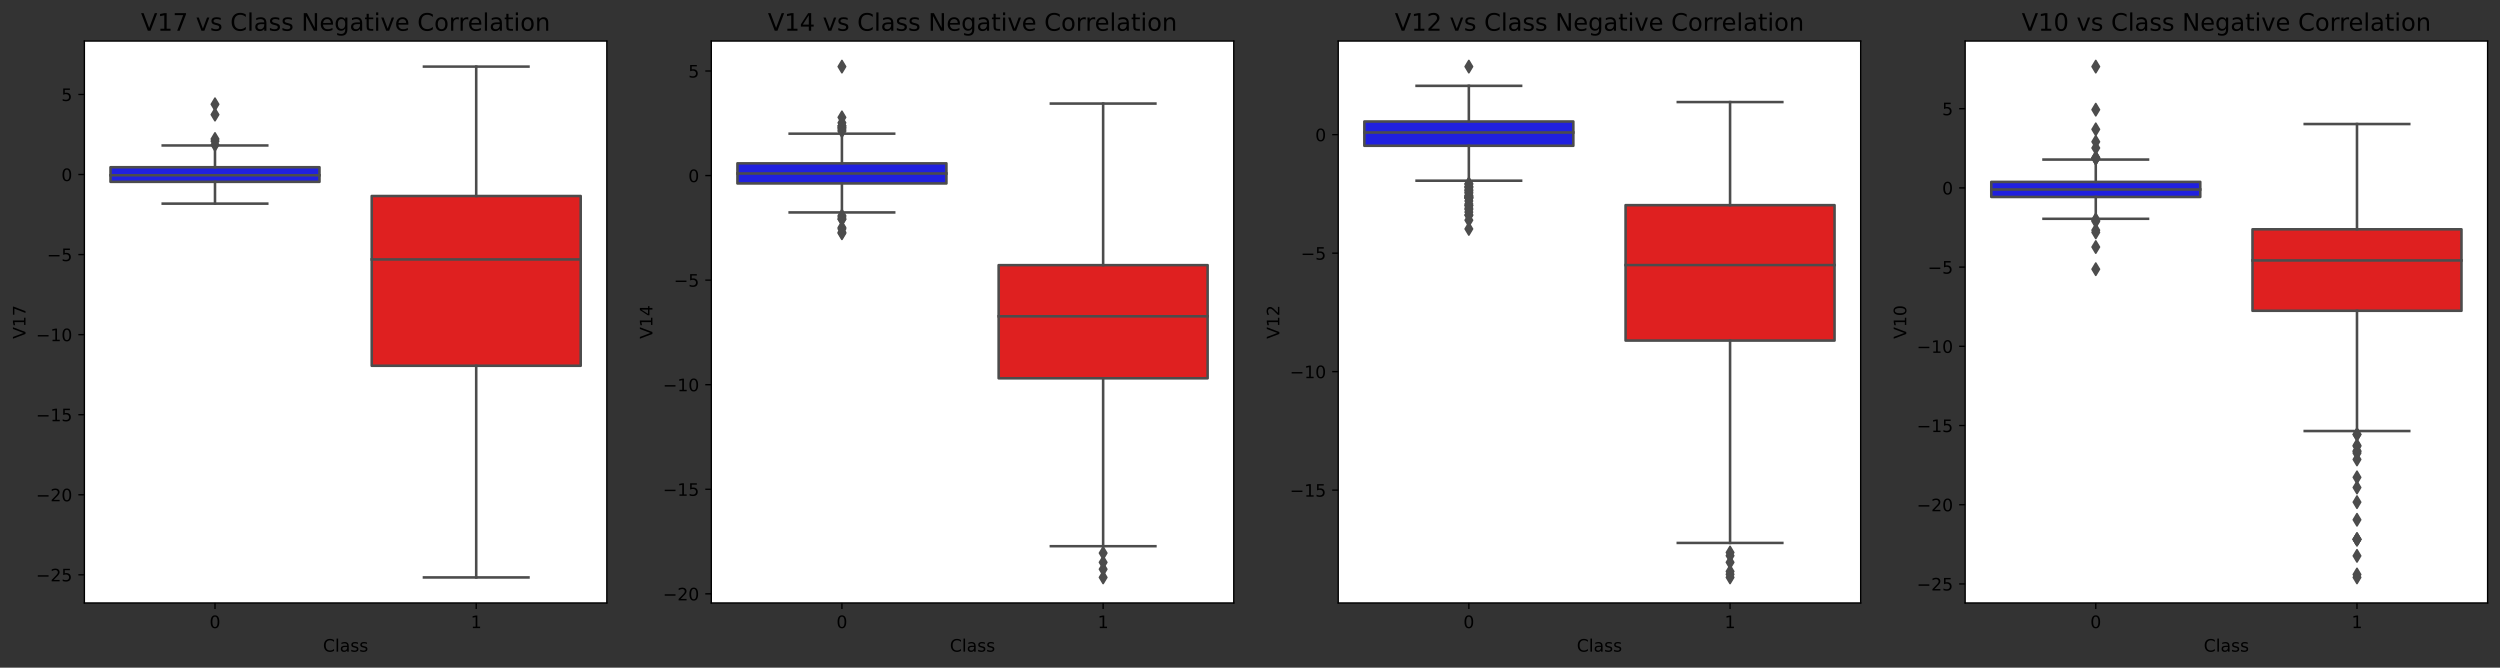 <?xml version="1.0" encoding="utf-8" standalone="no"?>
<!DOCTYPE svg PUBLIC "-//W3C//DTD SVG 1.1//EN"
  "http://www.w3.org/Graphics/SVG/1.1/DTD/svg11.dtd">
<!-- Created with matplotlib (https://matplotlib.org/) -->
<svg height="387.554pt" version="1.1" viewBox="0 0 1451.183 387.554" width="1451.183pt" xmlns="http://www.w3.org/2000/svg" xmlns:xlink="http://www.w3.org/1999/xlink">
 <rect x="0" y="0" width="1451.183" height="387.554" fill="#333333" stroke="none"/>
 <defs>
  <style type="text/css">
*{stroke-linecap:butt;stroke-linejoin:round;}
  </style>
 </defs>
 <g id="figure_1">
  <g id="patch_1">
   <path d="M 0 387.554 
L 1451.183 387.554 
L 1451.183 0 
L 0 0 
z
" style="fill:none;"/>
  </g>
  <g id="axes_1">
   <g id="patch_2">
    <path d="M 48.983 349.998 
L 352.244 349.998 
L 352.244 23.838 
L 48.983 23.838 
z
" style="fill:#ffffff;"/>
   </g>
   <g id="patch_3">
    <path clip-path="url(#p2c199ee702)" d="M 64.146 105.552 
L 185.45 105.552 
L 185.45 97.085 
L 64.146 97.085 
L 64.146 105.552 
z
" style="fill:#2020df;stroke:#4c4c4c;stroke-linejoin:miter;stroke-width:1.5;"/>
   </g>
   <g id="patch_4">
    <path clip-path="url(#p2c199ee702)" d="M 215.776 212.322 
L 337.081 212.322 
L 337.081 113.774 
L 215.776 113.774 
L 215.776 212.322 
z
" style="fill:#df2020;stroke:#4c4c4c;stroke-linejoin:miter;stroke-width:1.5;"/>
   </g>
   <g id="matplotlib.axis_1">
    <g id="xtick_1">
     <g id="line2d_1">
      <defs>
       <path d="M 0 0 
L 0 3.5 
" id="mfeb08ec21f" style="stroke:#000000;stroke-width:0.8;"/>
      </defs>
      <g>
       <use style="stroke:#000000;stroke-width:0.8;" x="124.798" xlink:href="#mfeb08ec21f" y="349.998"/>
      </g>
     </g>
     <g id="text_1">
      <!-- 0 -->
      <defs>
       <path d="M 31.781 66.406 
Q 24.172 66.406 20.328 58.906 
Q 16.5 51.422 16.5 36.375 
Q 16.5 21.391 20.328 13.891 
Q 24.172 6.391 31.781 6.391 
Q 39.453 6.391 43.281 13.891 
Q 47.125 21.391 47.125 36.375 
Q 47.125 51.422 43.281 58.906 
Q 39.453 66.406 31.781 66.406 
z
M 31.781 74.219 
Q 44.047 74.219 50.516 64.516 
Q 56.984 54.828 56.984 36.375 
Q 56.984 17.969 50.516 8.266 
Q 44.047 -1.422 31.781 -1.422 
Q 19.531 -1.422 13.062 8.266 
Q 6.594 17.969 6.594 36.375 
Q 6.594 54.828 13.062 64.516 
Q 19.531 74.219 31.781 74.219 
z
" id="DejaVuSans-48"/>
      </defs>
      <g transform="translate(121.617 364.596)scale(0.1 -0.1)">
       <use xlink:href="#DejaVuSans-48"/>
      </g>
     </g>
    </g>
    <g id="xtick_2">
     <g id="line2d_2">
      <g>
       <use style="stroke:#000000;stroke-width:0.8;" x="276.428" xlink:href="#mfeb08ec21f" y="349.998"/>
      </g>
     </g>
     <g id="text_2">
      <!-- 1 -->
      <defs>
       <path d="M 12.406 8.297 
L 28.516 8.297 
L 28.516 63.922 
L 10.984 60.406 
L 10.984 69.391 
L 28.422 72.906 
L 38.281 72.906 
L 38.281 8.297 
L 54.391 8.297 
L 54.391 0 
L 12.406 0 
z
" id="DejaVuSans-49"/>
      </defs>
      <g transform="translate(273.247 364.596)scale(0.1 -0.1)">
       <use xlink:href="#DejaVuSans-49"/>
      </g>
     </g>
    </g>
    <g id="text_3">
     <!-- Class -->
     <defs>
      <path d="M 64.406 67.281 
L 64.406 56.891 
Q 59.422 61.531 53.781 63.812 
Q 48.141 66.109 41.797 66.109 
Q 29.297 66.109 22.656 58.469 
Q 16.016 50.828 16.016 36.375 
Q 16.016 21.969 22.656 14.328 
Q 29.297 6.688 41.797 6.688 
Q 48.141 6.688 53.781 8.984 
Q 59.422 11.281 64.406 15.922 
L 64.406 5.609 
Q 59.234 2.094 53.438 0.328 
Q 47.656 -1.422 41.219 -1.422 
Q 24.656 -1.422 15.125 8.703 
Q 5.609 18.844 5.609 36.375 
Q 5.609 53.953 15.125 64.078 
Q 24.656 74.219 41.219 74.219 
Q 47.75 74.219 53.531 72.484 
Q 59.328 70.75 64.406 67.281 
z
" id="DejaVuSans-67"/>
      <path d="M 9.422 75.984 
L 18.406 75.984 
L 18.406 0 
L 9.422 0 
z
" id="DejaVuSans-108"/>
      <path d="M 34.281 27.484 
Q 23.391 27.484 19.188 25 
Q 14.984 22.516 14.984 16.5 
Q 14.984 11.719 18.141 8.906 
Q 21.297 6.109 26.703 6.109 
Q 34.188 6.109 38.703 11.406 
Q 43.219 16.703 43.219 25.484 
L 43.219 27.484 
z
M 52.203 31.203 
L 52.203 0 
L 43.219 0 
L 43.219 8.297 
Q 40.141 3.328 35.547 0.953 
Q 30.953 -1.422 24.312 -1.422 
Q 15.922 -1.422 10.953 3.297 
Q 6 8.016 6 15.922 
Q 6 25.141 12.172 29.828 
Q 18.359 34.516 30.609 34.516 
L 43.219 34.516 
L 43.219 35.406 
Q 43.219 41.609 39.141 45 
Q 35.062 48.391 27.688 48.391 
Q 23 48.391 18.547 47.266 
Q 14.109 46.141 10.016 43.891 
L 10.016 52.203 
Q 14.938 54.109 19.578 55.047 
Q 24.219 56 28.609 56 
Q 40.484 56 46.344 49.844 
Q 52.203 43.703 52.203 31.203 
z
" id="DejaVuSans-97"/>
      <path d="M 44.281 53.078 
L 44.281 44.578 
Q 40.484 46.531 36.375 47.5 
Q 32.281 48.484 27.875 48.484 
Q 21.188 48.484 17.844 46.438 
Q 14.5 44.391 14.5 40.281 
Q 14.5 37.156 16.891 35.375 
Q 19.281 33.594 26.516 31.984 
L 29.594 31.297 
Q 39.156 29.25 43.188 25.516 
Q 47.219 21.781 47.219 15.094 
Q 47.219 7.469 41.188 3.016 
Q 35.156 -1.422 24.609 -1.422 
Q 20.219 -1.422 15.453 -0.562 
Q 10.688 0.297 5.422 2 
L 5.422 11.281 
Q 10.406 8.688 15.234 7.391 
Q 20.062 6.109 24.812 6.109 
Q 31.156 6.109 34.562 8.281 
Q 37.984 10.453 37.984 14.406 
Q 37.984 18.062 35.516 20.016 
Q 33.062 21.969 24.703 23.781 
L 21.578 24.516 
Q 13.234 26.266 9.516 29.906 
Q 5.812 33.547 5.812 39.891 
Q 5.812 47.609 11.281 51.797 
Q 16.75 56 26.812 56 
Q 31.781 56 36.172 55.266 
Q 40.578 54.547 44.281 53.078 
z
" id="DejaVuSans-115"/>
     </defs>
     <g transform="translate(187.459 378.274)scale(0.1 -0.1)">
      <use xlink:href="#DejaVuSans-67"/>
      <use x="69.824" xlink:href="#DejaVuSans-108"/>
      <use x="97.607" xlink:href="#DejaVuSans-97"/>
      <use x="158.887" xlink:href="#DejaVuSans-115"/>
      <use x="210.986" xlink:href="#DejaVuSans-115"/>
     </g>
    </g>
   </g>
   <g id="matplotlib.axis_2">
    <g id="ytick_1">
     <g id="line2d_3">
      <defs>
       <path d="M 0 0 
L -3.5 0 
" id="m89d26c99dc" style="stroke:#000000;stroke-width:0.8;"/>
      </defs>
      <g>
       <use style="stroke:#000000;stroke-width:0.8;" x="48.983" xlink:href="#m89d26c99dc" y="333.659"/>
      </g>
     </g>
     <g id="text_4">
      <!-- −25 -->
      <defs>
       <path d="M 10.594 35.5 
L 73.188 35.5 
L 73.188 27.203 
L 10.594 27.203 
z
" id="DejaVuSans-8722"/>
       <path d="M 19.188 8.297 
L 53.609 8.297 
L 53.609 0 
L 7.328 0 
L 7.328 8.297 
Q 12.938 14.109 22.625 23.891 
Q 32.328 33.688 34.812 36.531 
Q 39.547 41.844 41.422 45.531 
Q 43.312 49.219 43.312 52.781 
Q 43.312 58.594 39.234 62.25 
Q 35.156 65.922 28.609 65.922 
Q 23.969 65.922 18.812 64.312 
Q 13.672 62.703 7.812 59.422 
L 7.812 69.391 
Q 13.766 71.781 18.938 73 
Q 24.125 74.219 28.422 74.219 
Q 39.75 74.219 46.484 68.547 
Q 53.219 62.891 53.219 53.422 
Q 53.219 48.922 51.531 44.891 
Q 49.859 40.875 45.406 35.406 
Q 44.188 33.984 37.641 27.219 
Q 31.109 20.453 19.188 8.297 
z
" id="DejaVuSans-50"/>
       <path d="M 10.797 72.906 
L 49.516 72.906 
L 49.516 64.594 
L 19.828 64.594 
L 19.828 46.734 
Q 21.969 47.469 24.109 47.828 
Q 26.266 48.188 28.422 48.188 
Q 40.625 48.188 47.75 41.5 
Q 54.891 34.812 54.891 23.391 
Q 54.891 11.625 47.562 5.094 
Q 40.234 -1.422 26.906 -1.422 
Q 22.312 -1.422 17.547 -0.641 
Q 12.797 0.141 7.719 1.703 
L 7.719 11.625 
Q 12.109 9.234 16.797 8.062 
Q 21.484 6.891 26.703 6.891 
Q 35.156 6.891 40.078 11.328 
Q 45.016 15.766 45.016 23.391 
Q 45.016 31 40.078 35.438 
Q 35.156 39.891 26.703 39.891 
Q 22.75 39.891 18.812 39.016 
Q 14.891 38.141 10.797 36.281 
z
" id="DejaVuSans-53"/>
      </defs>
      <g transform="translate(20.878 337.458)scale(0.1 -0.1)">
       <use xlink:href="#DejaVuSans-8722"/>
       <use x="83.789" xlink:href="#DejaVuSans-50"/>
       <use x="147.412" xlink:href="#DejaVuSans-53"/>
      </g>
     </g>
    </g>
    <g id="ytick_2">
     <g id="line2d_4">
      <g>
       <use style="stroke:#000000;stroke-width:0.8;" x="48.983" xlink:href="#m89d26c99dc" y="287.188"/>
      </g>
     </g>
     <g id="text_5">
      <!-- −20 -->
      <g transform="translate(20.878 290.987)scale(0.1 -0.1)">
       <use xlink:href="#DejaVuSans-8722"/>
       <use x="83.789" xlink:href="#DejaVuSans-50"/>
       <use x="147.412" xlink:href="#DejaVuSans-48"/>
      </g>
     </g>
    </g>
    <g id="ytick_3">
     <g id="line2d_5">
      <g>
       <use style="stroke:#000000;stroke-width:0.8;" x="48.983" xlink:href="#m89d26c99dc" y="240.716"/>
      </g>
     </g>
     <g id="text_6">
      <!-- −15 -->
      <g transform="translate(20.878 244.515)scale(0.1 -0.1)">
       <use xlink:href="#DejaVuSans-8722"/>
       <use x="83.789" xlink:href="#DejaVuSans-49"/>
       <use x="147.412" xlink:href="#DejaVuSans-53"/>
      </g>
     </g>
    </g>
    <g id="ytick_4">
     <g id="line2d_6">
      <g>
       <use style="stroke:#000000;stroke-width:0.8;" x="48.983" xlink:href="#m89d26c99dc" y="194.244"/>
      </g>
     </g>
     <g id="text_7">
      <!-- −10 -->
      <g transform="translate(20.878 198.044)scale(0.1 -0.1)">
       <use xlink:href="#DejaVuSans-8722"/>
       <use x="83.789" xlink:href="#DejaVuSans-49"/>
       <use x="147.412" xlink:href="#DejaVuSans-48"/>
      </g>
     </g>
    </g>
    <g id="ytick_5">
     <g id="line2d_7">
      <g>
       <use style="stroke:#000000;stroke-width:0.8;" x="48.983" xlink:href="#m89d26c99dc" y="147.773"/>
      </g>
     </g>
     <g id="text_8">
      <!-- −5 -->
      <g transform="translate(27.241 151.572)scale(0.1 -0.1)">
       <use xlink:href="#DejaVuSans-8722"/>
       <use x="83.789" xlink:href="#DejaVuSans-53"/>
      </g>
     </g>
    </g>
    <g id="ytick_6">
     <g id="line2d_8">
      <g>
       <use style="stroke:#000000;stroke-width:0.8;" x="48.983" xlink:href="#m89d26c99dc" y="101.301"/>
      </g>
     </g>
     <g id="text_9">
      <!-- 0 -->
      <g transform="translate(35.62 105.1)scale(0.1 -0.1)">
       <use xlink:href="#DejaVuSans-48"/>
      </g>
     </g>
    </g>
    <g id="ytick_7">
     <g id="line2d_9">
      <g>
       <use style="stroke:#000000;stroke-width:0.8;" x="48.983" xlink:href="#m89d26c99dc" y="54.83"/>
      </g>
     </g>
     <g id="text_10">
      <!-- 5 -->
      <g transform="translate(35.62 58.629)scale(0.1 -0.1)">
       <use xlink:href="#DejaVuSans-53"/>
      </g>
     </g>
    </g>
    <g id="text_11">
     <!-- V17 -->
     <defs>
      <path d="M 28.609 0 
L 0.781 72.906 
L 11.078 72.906 
L 34.188 11.531 
L 57.328 72.906 
L 67.578 72.906 
L 39.797 0 
z
" id="DejaVuSans-86"/>
      <path d="M 8.203 72.906 
L 55.078 72.906 
L 55.078 68.703 
L 28.609 0 
L 18.312 0 
L 43.219 64.594 
L 8.203 64.594 
z
" id="DejaVuSans-55"/>
     </defs>
     <g transform="translate(14.798 196.701)rotate(-90)scale(0.1 -0.1)">
      <use xlink:href="#DejaVuSans-86"/>
      <use x="68.408" xlink:href="#DejaVuSans-49"/>
      <use x="132.031" xlink:href="#DejaVuSans-55"/>
     </g>
    </g>
   </g>
   <g id="line2d_10">
    <path clip-path="url(#p2c199ee702)" d="M 124.798 105.552 
L 124.798 118.207 
" style="fill:none;stroke:#4c4c4c;stroke-linecap:square;stroke-width:1.5;"/>
   </g>
   <g id="line2d_11">
    <path clip-path="url(#p2c199ee702)" d="M 124.798 97.085 
L 124.798 84.438 
" style="fill:none;stroke:#4c4c4c;stroke-linecap:square;stroke-width:1.5;"/>
   </g>
   <g id="line2d_12">
    <path clip-path="url(#p2c199ee702)" d="M 94.472 118.207 
L 155.124 118.207 
" style="fill:none;stroke:#4c4c4c;stroke-linecap:square;stroke-width:1.5;"/>
   </g>
   <g id="line2d_13">
    <path clip-path="url(#p2c199ee702)" d="M 94.472 84.438 
L 155.124 84.438 
" style="fill:none;stroke:#4c4c4c;stroke-linecap:square;stroke-width:1.5;"/>
   </g>
   <g id="line2d_14">
    <defs>
     <path d="M 0 3.536 
L 2.121 0 
L 0 -3.536 
L -2.121 0 
z
" id="m21d3db556b" style="stroke:#4c4c4c;stroke-linejoin:miter;"/>
    </defs>
    <g clip-path="url(#p2c199ee702)">
     <use style="fill:#4c4c4c;stroke:#4c4c4c;stroke-linejoin:miter;" x="124.798" xlink:href="#m21d3db556b" y="66.538"/>
     <use style="fill:#4c4c4c;stroke:#4c4c4c;stroke-linejoin:miter;" x="124.798" xlink:href="#m21d3db556b" y="84.072"/>
     <use style="fill:#4c4c4c;stroke:#4c4c4c;stroke-linejoin:miter;" x="124.798" xlink:href="#m21d3db556b" y="81.924"/>
     <use style="fill:#4c4c4c;stroke:#4c4c4c;stroke-linejoin:miter;" x="124.798" xlink:href="#m21d3db556b" y="60.527"/>
     <use style="fill:#4c4c4c;stroke:#4c4c4c;stroke-linejoin:miter;" x="124.798" xlink:href="#m21d3db556b" y="80.679"/>
    </g>
   </g>
   <g id="line2d_15">
    <path clip-path="url(#p2c199ee702)" d="M 276.428 212.322 
L 276.428 335.172 
" style="fill:none;stroke:#4c4c4c;stroke-linecap:square;stroke-width:1.5;"/>
   </g>
   <g id="line2d_16">
    <path clip-path="url(#p2c199ee702)" d="M 276.428 113.774 
L 276.428 38.663 
" style="fill:none;stroke:#4c4c4c;stroke-linecap:square;stroke-width:1.5;"/>
   </g>
   <g id="line2d_17">
    <path clip-path="url(#p2c199ee702)" d="M 246.102 335.172 
L 306.755 335.172 
" style="fill:none;stroke:#4c4c4c;stroke-linecap:square;stroke-width:1.5;"/>
   </g>
   <g id="line2d_18">
    <path clip-path="url(#p2c199ee702)" d="M 246.102 38.663 
L 306.755 38.663 
" style="fill:none;stroke:#4c4c4c;stroke-linecap:square;stroke-width:1.5;"/>
   </g>
   <g id="line2d_19"/>
   <g id="line2d_20">
    <path clip-path="url(#p2c199ee702)" d="M 64.146 101.74 
L 185.45 101.74 
" style="fill:none;stroke:#4c4c4c;stroke-linecap:square;stroke-width:1.5;"/>
   </g>
   <g id="line2d_21">
    <path clip-path="url(#p2c199ee702)" d="M 215.776 150.589 
L 337.081 150.589 
" style="fill:none;stroke:#4c4c4c;stroke-linecap:square;stroke-width:1.5;"/>
   </g>
   <g id="patch_5">
    <path d="M 48.983 349.998 
L 48.983 23.838 
" style="fill:none;stroke:#000000;stroke-linecap:square;stroke-linejoin:miter;stroke-width:0.8;"/>
   </g>
   <g id="patch_6">
    <path d="M 352.244 349.998 
L 352.244 23.838 
" style="fill:none;stroke:#000000;stroke-linecap:square;stroke-linejoin:miter;stroke-width:0.8;"/>
   </g>
   <g id="patch_7">
    <path d="M 48.983 349.998 
L 352.244 349.998 
" style="fill:none;stroke:#000000;stroke-linecap:square;stroke-linejoin:miter;stroke-width:0.8;"/>
   </g>
   <g id="patch_8">
    <path d="M 48.983 23.838 
L 352.244 23.838 
" style="fill:none;stroke:#000000;stroke-linecap:square;stroke-linejoin:miter;stroke-width:0.8;"/>
   </g>
   <g id="text_12">
    <!-- V17 vs Class Negative Correlation -->
    <defs>
     <path id="DejaVuSans-32"/>
     <path d="M 2.984 54.688 
L 12.5 54.688 
L 29.594 8.797 
L 46.688 54.688 
L 56.203 54.688 
L 35.688 0 
L 23.484 0 
z
" id="DejaVuSans-118"/>
     <path d="M 9.812 72.906 
L 23.094 72.906 
L 55.422 11.922 
L 55.422 72.906 
L 64.984 72.906 
L 64.984 0 
L 51.703 0 
L 19.391 60.984 
L 19.391 0 
L 9.812 0 
z
" id="DejaVuSans-78"/>
     <path d="M 56.203 29.594 
L 56.203 25.203 
L 14.891 25.203 
Q 15.484 15.922 20.484 11.062 
Q 25.484 6.203 34.422 6.203 
Q 39.594 6.203 44.453 7.469 
Q 49.312 8.734 54.109 11.281 
L 54.109 2.781 
Q 49.266 0.734 44.188 -0.344 
Q 39.109 -1.422 33.891 -1.422 
Q 20.797 -1.422 13.156 6.188 
Q 5.516 13.812 5.516 26.812 
Q 5.516 40.234 12.766 48.109 
Q 20.016 56 32.328 56 
Q 43.359 56 49.781 48.891 
Q 56.203 41.797 56.203 29.594 
z
M 47.219 32.234 
Q 47.125 39.594 43.094 43.984 
Q 39.062 48.391 32.422 48.391 
Q 24.906 48.391 20.391 44.141 
Q 15.875 39.891 15.188 32.172 
z
" id="DejaVuSans-101"/>
     <path d="M 45.406 27.984 
Q 45.406 37.75 41.375 43.109 
Q 37.359 48.484 30.078 48.484 
Q 22.859 48.484 18.828 43.109 
Q 14.797 37.75 14.797 27.984 
Q 14.797 18.266 18.828 12.891 
Q 22.859 7.516 30.078 7.516 
Q 37.359 7.516 41.375 12.891 
Q 45.406 18.266 45.406 27.984 
z
M 54.391 6.781 
Q 54.391 -7.172 48.188 -13.984 
Q 42 -20.797 29.203 -20.797 
Q 24.469 -20.797 20.266 -20.094 
Q 16.062 -19.391 12.109 -17.922 
L 12.109 -9.188 
Q 16.062 -11.328 19.922 -12.344 
Q 23.781 -13.375 27.781 -13.375 
Q 36.625 -13.375 41.016 -8.766 
Q 45.406 -4.156 45.406 5.172 
L 45.406 9.625 
Q 42.625 4.781 38.281 2.391 
Q 33.938 0 27.875 0 
Q 17.828 0 11.672 7.656 
Q 5.516 15.328 5.516 27.984 
Q 5.516 40.672 11.672 48.328 
Q 17.828 56 27.875 56 
Q 33.938 56 38.281 53.609 
Q 42.625 51.219 45.406 46.391 
L 45.406 54.688 
L 54.391 54.688 
z
" id="DejaVuSans-103"/>
     <path d="M 18.312 70.219 
L 18.312 54.688 
L 36.812 54.688 
L 36.812 47.703 
L 18.312 47.703 
L 18.312 18.016 
Q 18.312 11.328 20.141 9.422 
Q 21.969 7.516 27.594 7.516 
L 36.812 7.516 
L 36.812 0 
L 27.594 0 
Q 17.188 0 13.234 3.875 
Q 9.281 7.766 9.281 18.016 
L 9.281 47.703 
L 2.688 47.703 
L 2.688 54.688 
L 9.281 54.688 
L 9.281 70.219 
z
" id="DejaVuSans-116"/>
     <path d="M 9.422 54.688 
L 18.406 54.688 
L 18.406 0 
L 9.422 0 
z
M 9.422 75.984 
L 18.406 75.984 
L 18.406 64.594 
L 9.422 64.594 
z
" id="DejaVuSans-105"/>
     <path d="M 30.609 48.391 
Q 23.391 48.391 19.188 42.75 
Q 14.984 37.109 14.984 27.297 
Q 14.984 17.484 19.156 11.844 
Q 23.344 6.203 30.609 6.203 
Q 37.797 6.203 41.984 11.859 
Q 46.188 17.531 46.188 27.297 
Q 46.188 37.016 41.984 42.703 
Q 37.797 48.391 30.609 48.391 
z
M 30.609 56 
Q 42.328 56 49.016 48.375 
Q 55.719 40.766 55.719 27.297 
Q 55.719 13.875 49.016 6.219 
Q 42.328 -1.422 30.609 -1.422 
Q 18.844 -1.422 12.172 6.219 
Q 5.516 13.875 5.516 27.297 
Q 5.516 40.766 12.172 48.375 
Q 18.844 56 30.609 56 
z
" id="DejaVuSans-111"/>
     <path d="M 41.109 46.297 
Q 39.594 47.172 37.812 47.578 
Q 36.031 48 33.891 48 
Q 26.266 48 22.188 43.047 
Q 18.109 38.094 18.109 28.812 
L 18.109 0 
L 9.078 0 
L 9.078 54.688 
L 18.109 54.688 
L 18.109 46.188 
Q 20.953 51.172 25.484 53.578 
Q 30.031 56 36.531 56 
Q 37.453 56 38.578 55.875 
Q 39.703 55.766 41.062 55.516 
z
" id="DejaVuSans-114"/>
     <path d="M 54.891 33.016 
L 54.891 0 
L 45.906 0 
L 45.906 32.719 
Q 45.906 40.484 42.875 44.328 
Q 39.844 48.188 33.797 48.188 
Q 26.516 48.188 22.312 43.547 
Q 18.109 38.922 18.109 30.906 
L 18.109 0 
L 9.078 0 
L 9.078 54.688 
L 18.109 54.688 
L 18.109 46.188 
Q 21.344 51.125 25.703 53.562 
Q 30.078 56 35.797 56 
Q 45.219 56 50.047 50.172 
Q 54.891 44.344 54.891 33.016 
z
" id="DejaVuSans-110"/>
    </defs>
    <g transform="translate(81.8 17.838)scale(0.14 -0.14)">
     <use xlink:href="#DejaVuSans-86"/>
     <use x="68.408" xlink:href="#DejaVuSans-49"/>
     <use x="132.031" xlink:href="#DejaVuSans-55"/>
     <use x="195.654" xlink:href="#DejaVuSans-32"/>
     <use x="227.441" xlink:href="#DejaVuSans-118"/>
     <use x="286.621" xlink:href="#DejaVuSans-115"/>
     <use x="338.721" xlink:href="#DejaVuSans-32"/>
     <use x="370.508" xlink:href="#DejaVuSans-67"/>
     <use x="440.332" xlink:href="#DejaVuSans-108"/>
     <use x="468.115" xlink:href="#DejaVuSans-97"/>
     <use x="529.395" xlink:href="#DejaVuSans-115"/>
     <use x="581.494" xlink:href="#DejaVuSans-115"/>
     <use x="633.594" xlink:href="#DejaVuSans-32"/>
     <use x="665.381" xlink:href="#DejaVuSans-78"/>
     <use x="740.186" xlink:href="#DejaVuSans-101"/>
     <use x="801.709" xlink:href="#DejaVuSans-103"/>
     <use x="865.186" xlink:href="#DejaVuSans-97"/>
     <use x="926.465" xlink:href="#DejaVuSans-116"/>
     <use x="965.674" xlink:href="#DejaVuSans-105"/>
     <use x="993.457" xlink:href="#DejaVuSans-118"/>
     <use x="1052.637" xlink:href="#DejaVuSans-101"/>
     <use x="1114.16" xlink:href="#DejaVuSans-32"/>
     <use x="1145.947" xlink:href="#DejaVuSans-67"/>
     <use x="1215.771" xlink:href="#DejaVuSans-111"/>
     <use x="1276.953" xlink:href="#DejaVuSans-114"/>
     <use x="1316.316" xlink:href="#DejaVuSans-114"/>
     <use x="1355.18" xlink:href="#DejaVuSans-101"/>
     <use x="1416.703" xlink:href="#DejaVuSans-108"/>
     <use x="1444.486" xlink:href="#DejaVuSans-97"/>
     <use x="1505.766" xlink:href="#DejaVuSans-116"/>
     <use x="1544.975" xlink:href="#DejaVuSans-105"/>
     <use x="1572.758" xlink:href="#DejaVuSans-111"/>
     <use x="1633.939" xlink:href="#DejaVuSans-110"/>
    </g>
   </g>
  </g>
  <g id="axes_2">
   <g id="patch_9">
    <path d="M 412.896 349.998 
L 716.157 349.998 
L 716.157 23.838 
L 412.896 23.838 
z
" style="fill:#ffffff;"/>
   </g>
   <g id="patch_10">
    <path clip-path="url(#pd7f707daf1)" d="M 428.059 106.49 
L 549.363 106.49 
L 549.363 94.812 
L 428.059 94.812 
L 428.059 106.49 
z
" style="fill:#2020df;stroke:#4c4c4c;stroke-linejoin:miter;stroke-width:1.5;"/>
   </g>
   <g id="patch_11">
    <path clip-path="url(#pd7f707daf1)" d="M 579.689 219.58 
L 700.994 219.58 
L 700.994 153.904 
L 579.689 153.904 
L 579.689 219.58 
z
" style="fill:#df2020;stroke:#4c4c4c;stroke-linejoin:miter;stroke-width:1.5;"/>
   </g>
   <g id="matplotlib.axis_3">
    <g id="xtick_3">
     <g id="line2d_22">
      <g>
       <use style="stroke:#000000;stroke-width:0.8;" x="488.711" xlink:href="#mfeb08ec21f" y="349.998"/>
      </g>
     </g>
     <g id="text_13">
      <!-- 0 -->
      <g transform="translate(485.53 364.596)scale(0.1 -0.1)">
       <use xlink:href="#DejaVuSans-48"/>
      </g>
     </g>
    </g>
    <g id="xtick_4">
     <g id="line2d_23">
      <g>
       <use style="stroke:#000000;stroke-width:0.8;" x="640.342" xlink:href="#mfeb08ec21f" y="349.998"/>
      </g>
     </g>
     <g id="text_14">
      <!-- 1 -->
      <g transform="translate(637.16 364.596)scale(0.1 -0.1)">
       <use xlink:href="#DejaVuSans-49"/>
      </g>
     </g>
    </g>
    <g id="text_15">
     <!-- Class -->
     <g transform="translate(551.372 378.274)scale(0.1 -0.1)">
      <use xlink:href="#DejaVuSans-67"/>
      <use x="69.824" xlink:href="#DejaVuSans-108"/>
      <use x="97.607" xlink:href="#DejaVuSans-97"/>
      <use x="158.887" xlink:href="#DejaVuSans-115"/>
      <use x="210.986" xlink:href="#DejaVuSans-115"/>
     </g>
    </g>
   </g>
   <g id="matplotlib.axis_4">
    <g id="ytick_8">
     <g id="line2d_24">
      <g>
       <use style="stroke:#000000;stroke-width:0.8;" x="412.896" xlink:href="#m89d26c99dc" y="344.71"/>
      </g>
     </g>
     <g id="text_16">
      <!-- −20 -->
      <g transform="translate(384.791 348.51)scale(0.1 -0.1)">
       <use xlink:href="#DejaVuSans-8722"/>
       <use x="83.789" xlink:href="#DejaVuSans-50"/>
       <use x="147.412" xlink:href="#DejaVuSans-48"/>
      </g>
     </g>
    </g>
    <g id="ytick_9">
     <g id="line2d_25">
      <g>
       <use style="stroke:#000000;stroke-width:0.8;" x="412.896" xlink:href="#m89d26c99dc" y="284.01"/>
      </g>
     </g>
     <g id="text_17">
      <!-- −15 -->
      <g transform="translate(384.791 287.81)scale(0.1 -0.1)">
       <use xlink:href="#DejaVuSans-8722"/>
       <use x="83.789" xlink:href="#DejaVuSans-49"/>
       <use x="147.412" xlink:href="#DejaVuSans-53"/>
      </g>
     </g>
    </g>
    <g id="ytick_10">
     <g id="line2d_26">
      <g>
       <use style="stroke:#000000;stroke-width:0.8;" x="412.896" xlink:href="#m89d26c99dc" y="223.31"/>
      </g>
     </g>
     <g id="text_18">
      <!-- −10 -->
      <g transform="translate(384.791 227.11)scale(0.1 -0.1)">
       <use xlink:href="#DejaVuSans-8722"/>
       <use x="83.789" xlink:href="#DejaVuSans-49"/>
       <use x="147.412" xlink:href="#DejaVuSans-48"/>
      </g>
     </g>
    </g>
    <g id="ytick_11">
     <g id="line2d_27">
      <g>
       <use style="stroke:#000000;stroke-width:0.8;" x="412.896" xlink:href="#m89d26c99dc" y="162.611"/>
      </g>
     </g>
     <g id="text_19">
      <!-- −5 -->
      <g transform="translate(391.154 166.41)scale(0.1 -0.1)">
       <use xlink:href="#DejaVuSans-8722"/>
       <use x="83.789" xlink:href="#DejaVuSans-53"/>
      </g>
     </g>
    </g>
    <g id="ytick_12">
     <g id="line2d_28">
      <g>
       <use style="stroke:#000000;stroke-width:0.8;" x="412.896" xlink:href="#m89d26c99dc" y="101.911"/>
      </g>
     </g>
     <g id="text_20">
      <!-- 0 -->
      <g transform="translate(399.533 105.71)scale(0.1 -0.1)">
       <use xlink:href="#DejaVuSans-48"/>
      </g>
     </g>
    </g>
    <g id="ytick_13">
     <g id="line2d_29">
      <g>
       <use style="stroke:#000000;stroke-width:0.8;" x="412.896" xlink:href="#m89d26c99dc" y="41.211"/>
      </g>
     </g>
     <g id="text_21">
      <!-- 5 -->
      <g transform="translate(399.533 45.01)scale(0.1 -0.1)">
       <use xlink:href="#DejaVuSans-53"/>
      </g>
     </g>
    </g>
    <g id="text_22">
     <!-- V14 -->
     <defs>
      <path d="M 37.797 64.312 
L 12.891 25.391 
L 37.797 25.391 
z
M 35.203 72.906 
L 47.609 72.906 
L 47.609 25.391 
L 58.016 25.391 
L 58.016 17.188 
L 47.609 17.188 
L 47.609 0 
L 37.797 0 
L 37.797 17.188 
L 4.891 17.188 
L 4.891 26.703 
z
" id="DejaVuSans-52"/>
     </defs>
     <g transform="translate(378.711 196.701)rotate(-90)scale(0.1 -0.1)">
      <use xlink:href="#DejaVuSans-86"/>
      <use x="68.408" xlink:href="#DejaVuSans-49"/>
      <use x="132.031" xlink:href="#DejaVuSans-52"/>
     </g>
    </g>
   </g>
   <g id="line2d_30">
    <path clip-path="url(#pd7f707daf1)" d="M 488.711 106.49 
L 488.711 123.324 
" style="fill:none;stroke:#4c4c4c;stroke-linecap:square;stroke-width:1.5;"/>
   </g>
   <g id="line2d_31">
    <path clip-path="url(#pd7f707daf1)" d="M 488.711 94.812 
L 488.711 77.588 
" style="fill:none;stroke:#4c4c4c;stroke-linecap:square;stroke-width:1.5;"/>
   </g>
   <g id="line2d_32">
    <path clip-path="url(#pd7f707daf1)" d="M 458.385 123.324 
L 519.037 123.324 
" style="fill:none;stroke:#4c4c4c;stroke-linecap:square;stroke-width:1.5;"/>
   </g>
   <g id="line2d_33">
    <path clip-path="url(#pd7f707daf1)" d="M 458.385 77.588 
L 519.037 77.588 
" style="fill:none;stroke:#4c4c4c;stroke-linecap:square;stroke-width:1.5;"/>
   </g>
   <g id="line2d_34">
    <g clip-path="url(#pd7f707daf1)">
     <use style="fill:#4c4c4c;stroke:#4c4c4c;stroke-linejoin:miter;" x="488.711" xlink:href="#m21d3db556b" y="125.179"/>
     <use style="fill:#4c4c4c;stroke:#4c4c4c;stroke-linejoin:miter;" x="488.711" xlink:href="#m21d3db556b" y="127.074"/>
     <use style="fill:#4c4c4c;stroke:#4c4c4c;stroke-linejoin:miter;" x="488.711" xlink:href="#m21d3db556b" y="132.826"/>
     <use style="fill:#4c4c4c;stroke:#4c4c4c;stroke-linejoin:miter;" x="488.711" xlink:href="#m21d3db556b" y="135.396"/>
     <use style="fill:#4c4c4c;stroke:#4c4c4c;stroke-linejoin:miter;" x="488.711" xlink:href="#m21d3db556b" y="134.869"/>
     <use style="fill:#4c4c4c;stroke:#4c4c4c;stroke-linejoin:miter;" x="488.711" xlink:href="#m21d3db556b" y="127.282"/>
     <use style="fill:#4c4c4c;stroke:#4c4c4c;stroke-linejoin:miter;" x="488.711" xlink:href="#m21d3db556b" y="125.968"/>
     <use style="fill:#4c4c4c;stroke:#4c4c4c;stroke-linejoin:miter;" x="488.711" xlink:href="#m21d3db556b" y="132.103"/>
     <use style="fill:#4c4c4c;stroke:#4c4c4c;stroke-linejoin:miter;" x="488.711" xlink:href="#m21d3db556b" y="73.084"/>
     <use style="fill:#4c4c4c;stroke:#4c4c4c;stroke-linejoin:miter;" x="488.711" xlink:href="#m21d3db556b" y="74.317"/>
     <use style="fill:#4c4c4c;stroke:#4c4c4c;stroke-linejoin:miter;" x="488.711" xlink:href="#m21d3db556b" y="71.281"/>
     <use style="fill:#4c4c4c;stroke:#4c4c4c;stroke-linejoin:miter;" x="488.711" xlink:href="#m21d3db556b" y="74.184"/>
     <use style="fill:#4c4c4c;stroke:#4c4c4c;stroke-linejoin:miter;" x="488.711" xlink:href="#m21d3db556b" y="38.663"/>
     <use style="fill:#4c4c4c;stroke:#4c4c4c;stroke-linejoin:miter;" x="488.711" xlink:href="#m21d3db556b" y="76.12"/>
     <use style="fill:#4c4c4c;stroke:#4c4c4c;stroke-linejoin:miter;" x="488.711" xlink:href="#m21d3db556b" y="73.138"/>
     <use style="fill:#4c4c4c;stroke:#4c4c4c;stroke-linejoin:miter;" x="488.711" xlink:href="#m21d3db556b" y="68.128"/>
     <use style="fill:#4c4c4c;stroke:#4c4c4c;stroke-linejoin:miter;" x="488.711" xlink:href="#m21d3db556b" y="75.37"/>
    </g>
   </g>
   <g id="line2d_35">
    <path clip-path="url(#pd7f707daf1)" d="M 640.342 219.58 
L 640.342 317.051 
" style="fill:none;stroke:#4c4c4c;stroke-linecap:square;stroke-width:1.5;"/>
   </g>
   <g id="line2d_36">
    <path clip-path="url(#pd7f707daf1)" d="M 640.342 153.904 
L 640.342 60.12 
" style="fill:none;stroke:#4c4c4c;stroke-linecap:square;stroke-width:1.5;"/>
   </g>
   <g id="line2d_37">
    <path clip-path="url(#pd7f707daf1)" d="M 610.015 317.051 
L 670.668 317.051 
" style="fill:none;stroke:#4c4c4c;stroke-linecap:square;stroke-width:1.5;"/>
   </g>
   <g id="line2d_38">
    <path clip-path="url(#pd7f707daf1)" d="M 610.015 60.12 
L 670.668 60.12 
" style="fill:none;stroke:#4c4c4c;stroke-linecap:square;stroke-width:1.5;"/>
   </g>
   <g id="line2d_39">
    <g clip-path="url(#pd7f707daf1)">
     <use style="fill:#4c4c4c;stroke:#4c4c4c;stroke-linejoin:miter;" x="640.342" xlink:href="#m21d3db556b" y="335.172"/>
     <use style="fill:#4c4c4c;stroke:#4c4c4c;stroke-linejoin:miter;" x="640.342" xlink:href="#m21d3db556b" y="330.411"/>
     <use style="fill:#4c4c4c;stroke:#4c4c4c;stroke-linejoin:miter;" x="640.342" xlink:href="#m21d3db556b" y="321.037"/>
     <use style="fill:#4c4c4c;stroke:#4c4c4c;stroke-linejoin:miter;" x="640.342" xlink:href="#m21d3db556b" y="326.425"/>
    </g>
   </g>
   <g id="line2d_40">
    <path clip-path="url(#pd7f707daf1)" d="M 428.059 100.724 
L 549.363 100.724 
" style="fill:none;stroke:#4c4c4c;stroke-linecap:square;stroke-width:1.5;"/>
   </g>
   <g id="line2d_41">
    <path clip-path="url(#pd7f707daf1)" d="M 579.689 183.609 
L 700.994 183.609 
" style="fill:none;stroke:#4c4c4c;stroke-linecap:square;stroke-width:1.5;"/>
   </g>
   <g id="patch_12">
    <path d="M 412.896 349.998 
L 412.896 23.838 
" style="fill:none;stroke:#000000;stroke-linecap:square;stroke-linejoin:miter;stroke-width:0.8;"/>
   </g>
   <g id="patch_13">
    <path d="M 716.157 349.998 
L 716.157 23.838 
" style="fill:none;stroke:#000000;stroke-linecap:square;stroke-linejoin:miter;stroke-width:0.8;"/>
   </g>
   <g id="patch_14">
    <path d="M 412.896 349.998 
L 716.157 349.998 
" style="fill:none;stroke:#000000;stroke-linecap:square;stroke-linejoin:miter;stroke-width:0.8;"/>
   </g>
   <g id="patch_15">
    <path d="M 412.896 23.838 
L 716.157 23.838 
" style="fill:none;stroke:#000000;stroke-linecap:square;stroke-linejoin:miter;stroke-width:0.8;"/>
   </g>
   <g id="text_23">
    <!-- V14 vs Class Negative Correlation -->
    <g transform="translate(445.713 17.838)scale(0.14 -0.14)">
     <use xlink:href="#DejaVuSans-86"/>
     <use x="68.408" xlink:href="#DejaVuSans-49"/>
     <use x="132.031" xlink:href="#DejaVuSans-52"/>
     <use x="195.654" xlink:href="#DejaVuSans-32"/>
     <use x="227.441" xlink:href="#DejaVuSans-118"/>
     <use x="286.621" xlink:href="#DejaVuSans-115"/>
     <use x="338.721" xlink:href="#DejaVuSans-32"/>
     <use x="370.508" xlink:href="#DejaVuSans-67"/>
     <use x="440.332" xlink:href="#DejaVuSans-108"/>
     <use x="468.115" xlink:href="#DejaVuSans-97"/>
     <use x="529.395" xlink:href="#DejaVuSans-115"/>
     <use x="581.494" xlink:href="#DejaVuSans-115"/>
     <use x="633.594" xlink:href="#DejaVuSans-32"/>
     <use x="665.381" xlink:href="#DejaVuSans-78"/>
     <use x="740.186" xlink:href="#DejaVuSans-101"/>
     <use x="801.709" xlink:href="#DejaVuSans-103"/>
     <use x="865.186" xlink:href="#DejaVuSans-97"/>
     <use x="926.465" xlink:href="#DejaVuSans-116"/>
     <use x="965.674" xlink:href="#DejaVuSans-105"/>
     <use x="993.457" xlink:href="#DejaVuSans-118"/>
     <use x="1052.637" xlink:href="#DejaVuSans-101"/>
     <use x="1114.16" xlink:href="#DejaVuSans-32"/>
     <use x="1145.947" xlink:href="#DejaVuSans-67"/>
     <use x="1215.771" xlink:href="#DejaVuSans-111"/>
     <use x="1276.953" xlink:href="#DejaVuSans-114"/>
     <use x="1316.316" xlink:href="#DejaVuSans-114"/>
     <use x="1355.18" xlink:href="#DejaVuSans-101"/>
     <use x="1416.703" xlink:href="#DejaVuSans-108"/>
     <use x="1444.486" xlink:href="#DejaVuSans-97"/>
     <use x="1505.766" xlink:href="#DejaVuSans-116"/>
     <use x="1544.975" xlink:href="#DejaVuSans-105"/>
     <use x="1572.758" xlink:href="#DejaVuSans-111"/>
     <use x="1633.939" xlink:href="#DejaVuSans-110"/>
    </g>
   </g>
  </g>
  <g id="axes_3">
   <g id="patch_16">
    <path d="M 776.809 349.998 
L 1080.07 349.998 
L 1080.07 23.838 
L 776.809 23.838 
z
" style="fill:#ffffff;"/>
   </g>
   <g id="patch_17">
    <path clip-path="url(#p93035345bf)" d="M 791.972 84.626 
L 913.276 84.626 
L 913.276 70.529 
L 791.972 70.529 
L 791.972 84.626 
z
" style="fill:#2020df;stroke:#4c4c4c;stroke-linejoin:miter;stroke-width:1.5;"/>
   </g>
   <g id="patch_18">
    <path clip-path="url(#p93035345bf)" d="M 943.602 197.68 
L 1064.907 197.68 
L 1064.907 119.081 
L 943.602 119.081 
L 943.602 197.68 
z
" style="fill:#df2020;stroke:#4c4c4c;stroke-linejoin:miter;stroke-width:1.5;"/>
   </g>
   <g id="matplotlib.axis_5">
    <g id="xtick_5">
     <g id="line2d_42">
      <g>
       <use style="stroke:#000000;stroke-width:0.8;" x="852.624" xlink:href="#mfeb08ec21f" y="349.998"/>
      </g>
     </g>
     <g id="text_24">
      <!-- 0 -->
      <g transform="translate(849.443 364.596)scale(0.1 -0.1)">
       <use xlink:href="#DejaVuSans-48"/>
      </g>
     </g>
    </g>
    <g id="xtick_6">
     <g id="line2d_43">
      <g>
       <use style="stroke:#000000;stroke-width:0.8;" x="1004.255" xlink:href="#mfeb08ec21f" y="349.998"/>
      </g>
     </g>
     <g id="text_25">
      <!-- 1 -->
      <g transform="translate(1001.073 364.596)scale(0.1 -0.1)">
       <use xlink:href="#DejaVuSans-49"/>
      </g>
     </g>
    </g>
    <g id="text_26">
     <!-- Class -->
     <g transform="translate(915.285 378.274)scale(0.1 -0.1)">
      <use xlink:href="#DejaVuSans-67"/>
      <use x="69.824" xlink:href="#DejaVuSans-108"/>
      <use x="97.607" xlink:href="#DejaVuSans-97"/>
      <use x="158.887" xlink:href="#DejaVuSans-115"/>
      <use x="210.986" xlink:href="#DejaVuSans-115"/>
     </g>
    </g>
   </g>
   <g id="matplotlib.axis_6">
    <g id="ytick_14">
     <g id="line2d_44">
      <g>
       <use style="stroke:#000000;stroke-width:0.8;" x="776.809" xlink:href="#m89d26c99dc" y="284.502"/>
      </g>
     </g>
     <g id="text_27">
      <!-- −15 -->
      <g transform="translate(748.704 288.301)scale(0.1 -0.1)">
       <use xlink:href="#DejaVuSans-8722"/>
       <use x="83.789" xlink:href="#DejaVuSans-49"/>
       <use x="147.412" xlink:href="#DejaVuSans-53"/>
      </g>
     </g>
    </g>
    <g id="ytick_15">
     <g id="line2d_45">
      <g>
       <use style="stroke:#000000;stroke-width:0.8;" x="776.809" xlink:href="#m89d26c99dc" y="215.725"/>
      </g>
     </g>
     <g id="text_28">
      <!-- −10 -->
      <g transform="translate(748.704 219.524)scale(0.1 -0.1)">
       <use xlink:href="#DejaVuSans-8722"/>
       <use x="83.789" xlink:href="#DejaVuSans-49"/>
       <use x="147.412" xlink:href="#DejaVuSans-48"/>
      </g>
     </g>
    </g>
    <g id="ytick_16">
     <g id="line2d_46">
      <g>
       <use style="stroke:#000000;stroke-width:0.8;" x="776.809" xlink:href="#m89d26c99dc" y="146.948"/>
      </g>
     </g>
     <g id="text_29">
      <!-- −5 -->
      <g transform="translate(755.067 150.747)scale(0.1 -0.1)">
       <use xlink:href="#DejaVuSans-8722"/>
       <use x="83.789" xlink:href="#DejaVuSans-53"/>
      </g>
     </g>
    </g>
    <g id="ytick_17">
     <g id="line2d_47">
      <g>
       <use style="stroke:#000000;stroke-width:0.8;" x="776.809" xlink:href="#m89d26c99dc" y="78.172"/>
      </g>
     </g>
     <g id="text_30">
      <!-- 0 -->
      <g transform="translate(763.446 81.971)scale(0.1 -0.1)">
       <use xlink:href="#DejaVuSans-48"/>
      </g>
     </g>
    </g>
    <g id="text_31">
     <!-- V12 -->
     <g transform="translate(742.625 196.701)rotate(-90)scale(0.1 -0.1)">
      <use xlink:href="#DejaVuSans-86"/>
      <use x="68.408" xlink:href="#DejaVuSans-49"/>
      <use x="132.031" xlink:href="#DejaVuSans-50"/>
     </g>
    </g>
   </g>
   <g id="line2d_48">
    <path clip-path="url(#p93035345bf)" d="M 852.624 84.626 
L 852.624 104.884 
" style="fill:none;stroke:#4c4c4c;stroke-linecap:square;stroke-width:1.5;"/>
   </g>
   <g id="line2d_49">
    <path clip-path="url(#p93035345bf)" d="M 852.624 70.529 
L 852.624 49.833 
" style="fill:none;stroke:#4c4c4c;stroke-linecap:square;stroke-width:1.5;"/>
   </g>
   <g id="line2d_50">
    <path clip-path="url(#p93035345bf)" d="M 822.298 104.884 
L 882.95 104.884 
" style="fill:none;stroke:#4c4c4c;stroke-linecap:square;stroke-width:1.5;"/>
   </g>
   <g id="line2d_51">
    <path clip-path="url(#p93035345bf)" d="M 822.298 49.833 
L 882.95 49.833 
" style="fill:none;stroke:#4c4c4c;stroke-linecap:square;stroke-width:1.5;"/>
   </g>
   <g id="line2d_52">
    <g clip-path="url(#p93035345bf)">
     <use style="fill:#4c4c4c;stroke:#4c4c4c;stroke-linejoin:miter;" x="852.624" xlink:href="#m21d3db556b" y="113.406"/>
     <use style="fill:#4c4c4c;stroke:#4c4c4c;stroke-linejoin:miter;" x="852.624" xlink:href="#m21d3db556b" y="119.406"/>
     <use style="fill:#4c4c4c;stroke:#4c4c4c;stroke-linejoin:miter;" x="852.624" xlink:href="#m21d3db556b" y="108.254"/>
     <use style="fill:#4c4c4c;stroke:#4c4c4c;stroke-linejoin:miter;" x="852.624" xlink:href="#m21d3db556b" y="124.997"/>
     <use style="fill:#4c4c4c;stroke:#4c4c4c;stroke-linejoin:miter;" x="852.624" xlink:href="#m21d3db556b" y="110.518"/>
     <use style="fill:#4c4c4c;stroke:#4c4c4c;stroke-linejoin:miter;" x="852.624" xlink:href="#m21d3db556b" y="114.87"/>
     <use style="fill:#4c4c4c;stroke:#4c4c4c;stroke-linejoin:miter;" x="852.624" xlink:href="#m21d3db556b" y="132.882"/>
     <use style="fill:#4c4c4c;stroke:#4c4c4c;stroke-linejoin:miter;" x="852.624" xlink:href="#m21d3db556b" y="121.579"/>
     <use style="fill:#4c4c4c;stroke:#4c4c4c;stroke-linejoin:miter;" x="852.624" xlink:href="#m21d3db556b" y="119.162"/>
     <use style="fill:#4c4c4c;stroke:#4c4c4c;stroke-linejoin:miter;" x="852.624" xlink:href="#m21d3db556b" y="106.921"/>
     <use style="fill:#4c4c4c;stroke:#4c4c4c;stroke-linejoin:miter;" x="852.624" xlink:href="#m21d3db556b" y="112.054"/>
     <use style="fill:#4c4c4c;stroke:#4c4c4c;stroke-linejoin:miter;" x="852.624" xlink:href="#m21d3db556b" y="114.956"/>
     <use style="fill:#4c4c4c;stroke:#4c4c4c;stroke-linejoin:miter;" x="852.624" xlink:href="#m21d3db556b" y="108.499"/>
     <use style="fill:#4c4c4c;stroke:#4c4c4c;stroke-linejoin:miter;" x="852.624" xlink:href="#m21d3db556b" y="127.81"/>
     <use style="fill:#4c4c4c;stroke:#4c4c4c;stroke-linejoin:miter;" x="852.624" xlink:href="#m21d3db556b" y="114.918"/>
     <use style="fill:#4c4c4c;stroke:#4c4c4c;stroke-linejoin:miter;" x="852.624" xlink:href="#m21d3db556b" y="114.504"/>
     <use style="fill:#4c4c4c;stroke:#4c4c4c;stroke-linejoin:miter;" x="852.624" xlink:href="#m21d3db556b" y="124.723"/>
     <use style="fill:#4c4c4c;stroke:#4c4c4c;stroke-linejoin:miter;" x="852.624" xlink:href="#m21d3db556b" y="123.113"/>
     <use style="fill:#4c4c4c;stroke:#4c4c4c;stroke-linejoin:miter;" x="852.624" xlink:href="#m21d3db556b" y="111.488"/>
     <use style="fill:#4c4c4c;stroke:#4c4c4c;stroke-linejoin:miter;" x="852.624" xlink:href="#m21d3db556b" y="118.38"/>
     <use style="fill:#4c4c4c;stroke:#4c4c4c;stroke-linejoin:miter;" x="852.624" xlink:href="#m21d3db556b" y="113.954"/>
     <use style="fill:#4c4c4c;stroke:#4c4c4c;stroke-linejoin:miter;" x="852.624" xlink:href="#m21d3db556b" y="116.659"/>
     <use style="fill:#4c4c4c;stroke:#4c4c4c;stroke-linejoin:miter;" x="852.624" xlink:href="#m21d3db556b" y="113.852"/>
     <use style="fill:#4c4c4c;stroke:#4c4c4c;stroke-linejoin:miter;" x="852.624" xlink:href="#m21d3db556b" y="109.008"/>
     <use style="fill:#4c4c4c;stroke:#4c4c4c;stroke-linejoin:miter;" x="852.624" xlink:href="#m21d3db556b" y="120.88"/>
     <use style="fill:#4c4c4c;stroke:#4c4c4c;stroke-linejoin:miter;" x="852.624" xlink:href="#m21d3db556b" y="106.593"/>
     <use style="fill:#4c4c4c;stroke:#4c4c4c;stroke-linejoin:miter;" x="852.624" xlink:href="#m21d3db556b" y="110.233"/>
     <use style="fill:#4c4c4c;stroke:#4c4c4c;stroke-linejoin:miter;" x="852.624" xlink:href="#m21d3db556b" y="38.663"/>
    </g>
   </g>
   <g id="line2d_53">
    <path clip-path="url(#p93035345bf)" d="M 1004.255 197.68 
L 1004.255 315.158 
" style="fill:none;stroke:#4c4c4c;stroke-linecap:square;stroke-width:1.5;"/>
   </g>
   <g id="line2d_54">
    <path clip-path="url(#p93035345bf)" d="M 1004.255 119.081 
L 1004.255 59.245 
" style="fill:none;stroke:#4c4c4c;stroke-linecap:square;stroke-width:1.5;"/>
   </g>
   <g id="line2d_55">
    <path clip-path="url(#p93035345bf)" d="M 973.928 315.158 
L 1034.581 315.158 
" style="fill:none;stroke:#4c4c4c;stroke-linecap:square;stroke-width:1.5;"/>
   </g>
   <g id="line2d_56">
    <path clip-path="url(#p93035345bf)" d="M 973.928 59.245 
L 1034.581 59.245 
" style="fill:none;stroke:#4c4c4c;stroke-linecap:square;stroke-width:1.5;"/>
   </g>
   <g id="line2d_57">
    <g clip-path="url(#p93035345bf)">
     <use style="fill:#4c4c4c;stroke:#4c4c4c;stroke-linejoin:miter;" x="1004.255" xlink:href="#m21d3db556b" y="322.592"/>
     <use style="fill:#4c4c4c;stroke:#4c4c4c;stroke-linejoin:miter;" x="1004.255" xlink:href="#m21d3db556b" y="326.422"/>
     <use style="fill:#4c4c4c;stroke:#4c4c4c;stroke-linejoin:miter;" x="1004.255" xlink:href="#m21d3db556b" y="331.698"/>
     <use style="fill:#4c4c4c;stroke:#4c4c4c;stroke-linejoin:miter;" x="1004.255" xlink:href="#m21d3db556b" y="320.7"/>
     <use style="fill:#4c4c4c;stroke:#4c4c4c;stroke-linejoin:miter;" x="1004.255" xlink:href="#m21d3db556b" y="333.384"/>
     <use style="fill:#4c4c4c;stroke:#4c4c4c;stroke-linejoin:miter;" x="1004.255" xlink:href="#m21d3db556b" y="335.172"/>
    </g>
   </g>
   <g id="line2d_58">
    <path clip-path="url(#p93035345bf)" d="M 791.972 76.92 
L 913.276 76.92 
" style="fill:none;stroke:#4c4c4c;stroke-linecap:square;stroke-width:1.5;"/>
   </g>
   <g id="line2d_59">
    <path clip-path="url(#p93035345bf)" d="M 943.602 153.861 
L 1064.907 153.861 
" style="fill:none;stroke:#4c4c4c;stroke-linecap:square;stroke-width:1.5;"/>
   </g>
   <g id="patch_19">
    <path d="M 776.809 349.998 
L 776.809 23.838 
" style="fill:none;stroke:#000000;stroke-linecap:square;stroke-linejoin:miter;stroke-width:0.8;"/>
   </g>
   <g id="patch_20">
    <path d="M 1080.07 349.998 
L 1080.07 23.838 
" style="fill:none;stroke:#000000;stroke-linecap:square;stroke-linejoin:miter;stroke-width:0.8;"/>
   </g>
   <g id="patch_21">
    <path d="M 776.809 349.998 
L 1080.07 349.998 
" style="fill:none;stroke:#000000;stroke-linecap:square;stroke-linejoin:miter;stroke-width:0.8;"/>
   </g>
   <g id="patch_22">
    <path d="M 776.809 23.838 
L 1080.07 23.838 
" style="fill:none;stroke:#000000;stroke-linecap:square;stroke-linejoin:miter;stroke-width:0.8;"/>
   </g>
   <g id="text_32">
    <!-- V12 vs Class Negative Correlation -->
    <g transform="translate(809.626 17.838)scale(0.14 -0.14)">
     <use xlink:href="#DejaVuSans-86"/>
     <use x="68.408" xlink:href="#DejaVuSans-49"/>
     <use x="132.031" xlink:href="#DejaVuSans-50"/>
     <use x="195.654" xlink:href="#DejaVuSans-32"/>
     <use x="227.441" xlink:href="#DejaVuSans-118"/>
     <use x="286.621" xlink:href="#DejaVuSans-115"/>
     <use x="338.721" xlink:href="#DejaVuSans-32"/>
     <use x="370.508" xlink:href="#DejaVuSans-67"/>
     <use x="440.332" xlink:href="#DejaVuSans-108"/>
     <use x="468.115" xlink:href="#DejaVuSans-97"/>
     <use x="529.395" xlink:href="#DejaVuSans-115"/>
     <use x="581.494" xlink:href="#DejaVuSans-115"/>
     <use x="633.594" xlink:href="#DejaVuSans-32"/>
     <use x="665.381" xlink:href="#DejaVuSans-78"/>
     <use x="740.186" xlink:href="#DejaVuSans-101"/>
     <use x="801.709" xlink:href="#DejaVuSans-103"/>
     <use x="865.186" xlink:href="#DejaVuSans-97"/>
     <use x="926.465" xlink:href="#DejaVuSans-116"/>
     <use x="965.674" xlink:href="#DejaVuSans-105"/>
     <use x="993.457" xlink:href="#DejaVuSans-118"/>
     <use x="1052.637" xlink:href="#DejaVuSans-101"/>
     <use x="1114.16" xlink:href="#DejaVuSans-32"/>
     <use x="1145.947" xlink:href="#DejaVuSans-67"/>
     <use x="1215.771" xlink:href="#DejaVuSans-111"/>
     <use x="1276.953" xlink:href="#DejaVuSans-114"/>
     <use x="1316.316" xlink:href="#DejaVuSans-114"/>
     <use x="1355.18" xlink:href="#DejaVuSans-101"/>
     <use x="1416.703" xlink:href="#DejaVuSans-108"/>
     <use x="1444.486" xlink:href="#DejaVuSans-97"/>
     <use x="1505.766" xlink:href="#DejaVuSans-116"/>
     <use x="1544.975" xlink:href="#DejaVuSans-105"/>
     <use x="1572.758" xlink:href="#DejaVuSans-111"/>
     <use x="1633.939" xlink:href="#DejaVuSans-110"/>
    </g>
   </g>
  </g>
  <g id="axes_4">
   <g id="patch_23">
    <path d="M 1140.722 349.998 
L 1443.983 349.998 
L 1443.983 23.838 
L 1140.722 23.838 
z
" style="fill:#ffffff;"/>
   </g>
   <g id="patch_24">
    <path clip-path="url(#p7a1a1da789)" d="M 1155.885 114.319 
L 1277.189 114.319 
L 1277.189 105.573 
L 1155.885 105.573 
L 1155.885 114.319 
z
" style="fill:#2020df;stroke:#4c4c4c;stroke-linejoin:miter;stroke-width:1.5;"/>
   </g>
   <g id="patch_25">
    <path clip-path="url(#p7a1a1da789)" d="M 1307.515 180.401 
L 1428.82 180.401 
L 1428.82 133.114 
L 1307.515 133.114 
L 1307.515 180.401 
z
" style="fill:#df2020;stroke:#4c4c4c;stroke-linejoin:miter;stroke-width:1.5;"/>
   </g>
   <g id="matplotlib.axis_7">
    <g id="xtick_7">
     <g id="line2d_60">
      <g>
       <use style="stroke:#000000;stroke-width:0.8;" x="1216.537" xlink:href="#mfeb08ec21f" y="349.998"/>
      </g>
     </g>
     <g id="text_33">
      <!-- 0 -->
      <g transform="translate(1213.356 364.596)scale(0.1 -0.1)">
       <use xlink:href="#DejaVuSans-48"/>
      </g>
     </g>
    </g>
    <g id="xtick_8">
     <g id="line2d_61">
      <g>
       <use style="stroke:#000000;stroke-width:0.8;" x="1368.168" xlink:href="#mfeb08ec21f" y="349.998"/>
      </g>
     </g>
     <g id="text_34">
      <!-- 1 -->
      <g transform="translate(1364.986 364.596)scale(0.1 -0.1)">
       <use xlink:href="#DejaVuSans-49"/>
      </g>
     </g>
    </g>
    <g id="text_35">
     <!-- Class -->
     <g transform="translate(1279.198 378.274)scale(0.1 -0.1)">
      <use xlink:href="#DejaVuSans-67"/>
      <use x="69.824" xlink:href="#DejaVuSans-108"/>
      <use x="97.607" xlink:href="#DejaVuSans-97"/>
      <use x="158.887" xlink:href="#DejaVuSans-115"/>
      <use x="210.986" xlink:href="#DejaVuSans-115"/>
     </g>
    </g>
   </g>
   <g id="matplotlib.axis_8">
    <g id="ytick_18">
     <g id="line2d_62">
      <g>
       <use style="stroke:#000000;stroke-width:0.8;" x="1140.722" xlink:href="#m89d26c99dc" y="338.958"/>
      </g>
     </g>
     <g id="text_36">
      <!-- −25 -->
      <g transform="translate(1112.617 342.758)scale(0.1 -0.1)">
       <use xlink:href="#DejaVuSans-8722"/>
       <use x="83.789" xlink:href="#DejaVuSans-50"/>
       <use x="147.412" xlink:href="#DejaVuSans-53"/>
      </g>
     </g>
    </g>
    <g id="ytick_19">
     <g id="line2d_63">
      <g>
       <use style="stroke:#000000;stroke-width:0.8;" x="1140.722" xlink:href="#m89d26c99dc" y="292.982"/>
      </g>
     </g>
     <g id="text_37">
      <!-- −20 -->
      <g transform="translate(1112.617 296.781)scale(0.1 -0.1)">
       <use xlink:href="#DejaVuSans-8722"/>
       <use x="83.789" xlink:href="#DejaVuSans-50"/>
       <use x="147.412" xlink:href="#DejaVuSans-48"/>
      </g>
     </g>
    </g>
    <g id="ytick_20">
     <g id="line2d_64">
      <g>
       <use style="stroke:#000000;stroke-width:0.8;" x="1140.722" xlink:href="#m89d26c99dc" y="247.005"/>
      </g>
     </g>
     <g id="text_38">
      <!-- −15 -->
      <g transform="translate(1112.617 250.804)scale(0.1 -0.1)">
       <use xlink:href="#DejaVuSans-8722"/>
       <use x="83.789" xlink:href="#DejaVuSans-49"/>
       <use x="147.412" xlink:href="#DejaVuSans-53"/>
      </g>
     </g>
    </g>
    <g id="ytick_21">
     <g id="line2d_65">
      <g>
       <use style="stroke:#000000;stroke-width:0.8;" x="1140.722" xlink:href="#m89d26c99dc" y="201.029"/>
      </g>
     </g>
     <g id="text_39">
      <!-- −10 -->
      <g transform="translate(1112.617 204.828)scale(0.1 -0.1)">
       <use xlink:href="#DejaVuSans-8722"/>
       <use x="83.789" xlink:href="#DejaVuSans-49"/>
       <use x="147.412" xlink:href="#DejaVuSans-48"/>
      </g>
     </g>
    </g>
    <g id="ytick_22">
     <g id="line2d_66">
      <g>
       <use style="stroke:#000000;stroke-width:0.8;" x="1140.722" xlink:href="#m89d26c99dc" y="155.052"/>
      </g>
     </g>
     <g id="text_40">
      <!-- −5 -->
      <g transform="translate(1118.98 158.851)scale(0.1 -0.1)">
       <use xlink:href="#DejaVuSans-8722"/>
       <use x="83.789" xlink:href="#DejaVuSans-53"/>
      </g>
     </g>
    </g>
    <g id="ytick_23">
     <g id="line2d_67">
      <g>
       <use style="stroke:#000000;stroke-width:0.8;" x="1140.722" xlink:href="#m89d26c99dc" y="109.076"/>
      </g>
     </g>
     <g id="text_41">
      <!-- 0 -->
      <g transform="translate(1127.359 112.875)scale(0.1 -0.1)">
       <use xlink:href="#DejaVuSans-48"/>
      </g>
     </g>
    </g>
    <g id="ytick_24">
     <g id="line2d_68">
      <g>
       <use style="stroke:#000000;stroke-width:0.8;" x="1140.722" xlink:href="#m89d26c99dc" y="63.099"/>
      </g>
     </g>
     <g id="text_42">
      <!-- 5 -->
      <g transform="translate(1127.359 66.898)scale(0.1 -0.1)">
       <use xlink:href="#DejaVuSans-53"/>
      </g>
     </g>
    </g>
    <g id="text_43">
     <!-- V10 -->
     <g transform="translate(1106.538 196.701)rotate(-90)scale(0.1 -0.1)">
      <use xlink:href="#DejaVuSans-86"/>
      <use x="68.408" xlink:href="#DejaVuSans-49"/>
      <use x="132.031" xlink:href="#DejaVuSans-48"/>
     </g>
    </g>
   </g>
   <g id="line2d_69">
    <path clip-path="url(#p7a1a1da789)" d="M 1216.537 114.319 
L 1216.537 127.004 
" style="fill:none;stroke:#4c4c4c;stroke-linecap:square;stroke-width:1.5;"/>
   </g>
   <g id="line2d_70">
    <path clip-path="url(#p7a1a1da789)" d="M 1216.537 105.573 
L 1216.537 92.613 
" style="fill:none;stroke:#4c4c4c;stroke-linecap:square;stroke-width:1.5;"/>
   </g>
   <g id="line2d_71">
    <path clip-path="url(#p7a1a1da789)" d="M 1186.211 127.004 
L 1246.863 127.004 
" style="fill:none;stroke:#4c4c4c;stroke-linecap:square;stroke-width:1.5;"/>
   </g>
   <g id="line2d_72">
    <path clip-path="url(#p7a1a1da789)" d="M 1186.211 92.613 
L 1246.863 92.613 
" style="fill:none;stroke:#4c4c4c;stroke-linecap:square;stroke-width:1.5;"/>
   </g>
   <g id="line2d_73">
    <g clip-path="url(#p7a1a1da789)">
     <use style="fill:#4c4c4c;stroke:#4c4c4c;stroke-linejoin:miter;" x="1216.537" xlink:href="#m21d3db556b" y="128.481"/>
     <use style="fill:#4c4c4c;stroke:#4c4c4c;stroke-linejoin:miter;" x="1216.537" xlink:href="#m21d3db556b" y="133.616"/>
     <use style="fill:#4c4c4c;stroke:#4c4c4c;stroke-linejoin:miter;" x="1216.537" xlink:href="#m21d3db556b" y="127.837"/>
     <use style="fill:#4c4c4c;stroke:#4c4c4c;stroke-linejoin:miter;" x="1216.537" xlink:href="#m21d3db556b" y="156.261"/>
     <use style="fill:#4c4c4c;stroke:#4c4c4c;stroke-linejoin:miter;" x="1216.537" xlink:href="#m21d3db556b" y="134.901"/>
     <use style="fill:#4c4c4c;stroke:#4c4c4c;stroke-linejoin:miter;" x="1216.537" xlink:href="#m21d3db556b" y="127.444"/>
     <use style="fill:#4c4c4c;stroke:#4c4c4c;stroke-linejoin:miter;" x="1216.537" xlink:href="#m21d3db556b" y="143.397"/>
     <use style="fill:#4c4c4c;stroke:#4c4c4c;stroke-linejoin:miter;" x="1216.537" xlink:href="#m21d3db556b" y="91.974"/>
     <use style="fill:#4c4c4c;stroke:#4c4c4c;stroke-linejoin:miter;" x="1216.537" xlink:href="#m21d3db556b" y="75.084"/>
     <use style="fill:#4c4c4c;stroke:#4c4c4c;stroke-linejoin:miter;" x="1216.537" xlink:href="#m21d3db556b" y="38.663"/>
     <use style="fill:#4c4c4c;stroke:#4c4c4c;stroke-linejoin:miter;" x="1216.537" xlink:href="#m21d3db556b" y="82.282"/>
     <use style="fill:#4c4c4c;stroke:#4c4c4c;stroke-linejoin:miter;" x="1216.537" xlink:href="#m21d3db556b" y="91.978"/>
     <use style="fill:#4c4c4c;stroke:#4c4c4c;stroke-linejoin:miter;" x="1216.537" xlink:href="#m21d3db556b" y="91.493"/>
     <use style="fill:#4c4c4c;stroke:#4c4c4c;stroke-linejoin:miter;" x="1216.537" xlink:href="#m21d3db556b" y="63.659"/>
     <use style="fill:#4c4c4c;stroke:#4c4c4c;stroke-linejoin:miter;" x="1216.537" xlink:href="#m21d3db556b" y="91.714"/>
     <use style="fill:#4c4c4c;stroke:#4c4c4c;stroke-linejoin:miter;" x="1216.537" xlink:href="#m21d3db556b" y="85.895"/>
    </g>
   </g>
   <g id="line2d_74">
    <path clip-path="url(#p7a1a1da789)" d="M 1368.168 180.401 
L 1368.168 250.188 
" style="fill:none;stroke:#4c4c4c;stroke-linecap:square;stroke-width:1.5;"/>
   </g>
   <g id="line2d_75">
    <path clip-path="url(#p7a1a1da789)" d="M 1368.168 133.114 
L 1368.168 72.005 
" style="fill:none;stroke:#4c4c4c;stroke-linecap:square;stroke-width:1.5;"/>
   </g>
   <g id="line2d_76">
    <path clip-path="url(#p7a1a1da789)" d="M 1337.842 250.188 
L 1398.494 250.188 
" style="fill:none;stroke:#4c4c4c;stroke-linecap:square;stroke-width:1.5;"/>
   </g>
   <g id="line2d_77">
    <path clip-path="url(#p7a1a1da789)" d="M 1337.842 72.005 
L 1398.494 72.005 
" style="fill:none;stroke:#4c4c4c;stroke-linecap:square;stroke-width:1.5;"/>
   </g>
   <g id="line2d_78">
    <g clip-path="url(#p7a1a1da789)">
     <use style="fill:#4c4c4c;stroke:#4c4c4c;stroke-linejoin:miter;" x="1368.168" xlink:href="#m21d3db556b" y="322.667"/>
     <use style="fill:#4c4c4c;stroke:#4c4c4c;stroke-linejoin:miter;" x="1368.168" xlink:href="#m21d3db556b" y="282.989"/>
     <use style="fill:#4c4c4c;stroke:#4c4c4c;stroke-linejoin:miter;" x="1368.168" xlink:href="#m21d3db556b" y="313.093"/>
     <use style="fill:#4c4c4c;stroke:#4c4c4c;stroke-linejoin:miter;" x="1368.168" xlink:href="#m21d3db556b" y="262.174"/>
     <use style="fill:#4c4c4c;stroke:#4c4c4c;stroke-linejoin:miter;" x="1368.168" xlink:href="#m21d3db556b" y="258.551"/>
     <use style="fill:#4c4c4c;stroke:#4c4c4c;stroke-linejoin:miter;" x="1368.168" xlink:href="#m21d3db556b" y="301.71"/>
     <use style="fill:#4c4c4c;stroke:#4c4c4c;stroke-linejoin:miter;" x="1368.168" xlink:href="#m21d3db556b" y="313.093"/>
     <use style="fill:#4c4c4c;stroke:#4c4c4c;stroke-linejoin:miter;" x="1368.168" xlink:href="#m21d3db556b" y="335.172"/>
     <use style="fill:#4c4c4c;stroke:#4c4c4c;stroke-linejoin:miter;" x="1368.168" xlink:href="#m21d3db556b" y="291.475"/>
     <use style="fill:#4c4c4c;stroke:#4c4c4c;stroke-linejoin:miter;" x="1368.168" xlink:href="#m21d3db556b" y="277.085"/>
     <use style="fill:#4c4c4c;stroke:#4c4c4c;stroke-linejoin:miter;" x="1368.168" xlink:href="#m21d3db556b" y="313.093"/>
     <use style="fill:#4c4c4c;stroke:#4c4c4c;stroke-linejoin:miter;" x="1368.168" xlink:href="#m21d3db556b" y="252.19"/>
     <use style="fill:#4c4c4c;stroke:#4c4c4c;stroke-linejoin:miter;" x="1368.168" xlink:href="#m21d3db556b" y="258.992"/>
     <use style="fill:#4c4c4c;stroke:#4c4c4c;stroke-linejoin:miter;" x="1368.168" xlink:href="#m21d3db556b" y="263.061"/>
     <use style="fill:#4c4c4c;stroke:#4c4c4c;stroke-linejoin:miter;" x="1368.168" xlink:href="#m21d3db556b" y="313.093"/>
     <use style="fill:#4c4c4c;stroke:#4c4c4c;stroke-linejoin:miter;" x="1368.168" xlink:href="#m21d3db556b" y="266.697"/>
     <use style="fill:#4c4c4c;stroke:#4c4c4c;stroke-linejoin:miter;" x="1368.168" xlink:href="#m21d3db556b" y="333.471"/>
     <use style="fill:#4c4c4c;stroke:#4c4c4c;stroke-linejoin:miter;" x="1368.168" xlink:href="#m21d3db556b" y="252.19"/>
     <use style="fill:#4c4c4c;stroke:#4c4c4c;stroke-linejoin:miter;" x="1368.168" xlink:href="#m21d3db556b" y="261.729"/>
    </g>
   </g>
   <g id="line2d_79">
    <path clip-path="url(#p7a1a1da789)" d="M 1155.885 109.992 
L 1277.189 109.992 
" style="fill:none;stroke:#4c4c4c;stroke-linecap:square;stroke-width:1.5;"/>
   </g>
   <g id="line2d_80">
    <path clip-path="url(#p7a1a1da789)" d="M 1307.515 151.179 
L 1428.82 151.179 
" style="fill:none;stroke:#4c4c4c;stroke-linecap:square;stroke-width:1.5;"/>
   </g>
   <g id="patch_26">
    <path d="M 1140.722 349.998 
L 1140.722 23.838 
" style="fill:none;stroke:#000000;stroke-linecap:square;stroke-linejoin:miter;stroke-width:0.8;"/>
   </g>
   <g id="patch_27">
    <path d="M 1443.983 349.998 
L 1443.983 23.838 
" style="fill:none;stroke:#000000;stroke-linecap:square;stroke-linejoin:miter;stroke-width:0.8;"/>
   </g>
   <g id="patch_28">
    <path d="M 1140.722 349.998 
L 1443.983 349.998 
" style="fill:none;stroke:#000000;stroke-linecap:square;stroke-linejoin:miter;stroke-width:0.8;"/>
   </g>
   <g id="patch_29">
    <path d="M 1140.722 23.838 
L 1443.983 23.838 
" style="fill:none;stroke:#000000;stroke-linecap:square;stroke-linejoin:miter;stroke-width:0.8;"/>
   </g>
   <g id="text_44">
    <!-- V10 vs Class Negative Correlation -->
    <g transform="translate(1173.539 17.838)scale(0.14 -0.14)">
     <use xlink:href="#DejaVuSans-86"/>
     <use x="68.408" xlink:href="#DejaVuSans-49"/>
     <use x="132.031" xlink:href="#DejaVuSans-48"/>
     <use x="195.654" xlink:href="#DejaVuSans-32"/>
     <use x="227.441" xlink:href="#DejaVuSans-118"/>
     <use x="286.621" xlink:href="#DejaVuSans-115"/>
     <use x="338.721" xlink:href="#DejaVuSans-32"/>
     <use x="370.508" xlink:href="#DejaVuSans-67"/>
     <use x="440.332" xlink:href="#DejaVuSans-108"/>
     <use x="468.115" xlink:href="#DejaVuSans-97"/>
     <use x="529.395" xlink:href="#DejaVuSans-115"/>
     <use x="581.494" xlink:href="#DejaVuSans-115"/>
     <use x="633.594" xlink:href="#DejaVuSans-32"/>
     <use x="665.381" xlink:href="#DejaVuSans-78"/>
     <use x="740.186" xlink:href="#DejaVuSans-101"/>
     <use x="801.709" xlink:href="#DejaVuSans-103"/>
     <use x="865.186" xlink:href="#DejaVuSans-97"/>
     <use x="926.465" xlink:href="#DejaVuSans-116"/>
     <use x="965.674" xlink:href="#DejaVuSans-105"/>
     <use x="993.457" xlink:href="#DejaVuSans-118"/>
     <use x="1052.637" xlink:href="#DejaVuSans-101"/>
     <use x="1114.16" xlink:href="#DejaVuSans-32"/>
     <use x="1145.947" xlink:href="#DejaVuSans-67"/>
     <use x="1215.771" xlink:href="#DejaVuSans-111"/>
     <use x="1276.953" xlink:href="#DejaVuSans-114"/>
     <use x="1316.316" xlink:href="#DejaVuSans-114"/>
     <use x="1355.18" xlink:href="#DejaVuSans-101"/>
     <use x="1416.703" xlink:href="#DejaVuSans-108"/>
     <use x="1444.486" xlink:href="#DejaVuSans-97"/>
     <use x="1505.766" xlink:href="#DejaVuSans-116"/>
     <use x="1544.975" xlink:href="#DejaVuSans-105"/>
     <use x="1572.758" xlink:href="#DejaVuSans-111"/>
     <use x="1633.939" xlink:href="#DejaVuSans-110"/>
    </g>
   </g>
  </g>
 </g>
 <defs>
  <clipPath id="p2c199ee702">
   <rect height="326.16" width="303.261" x="48.983" y="23.838"/>
  </clipPath>
  <clipPath id="pd7f707daf1">
   <rect height="326.16" width="303.261" x="412.896" y="23.838"/>
  </clipPath>
  <clipPath id="p93035345bf">
   <rect height="326.16" width="303.261" x="776.809" y="23.838"/>
  </clipPath>
  <clipPath id="p7a1a1da789">
   <rect height="326.16" width="303.261" x="1140.722" y="23.838"/>
  </clipPath>
 </defs>
</svg>
